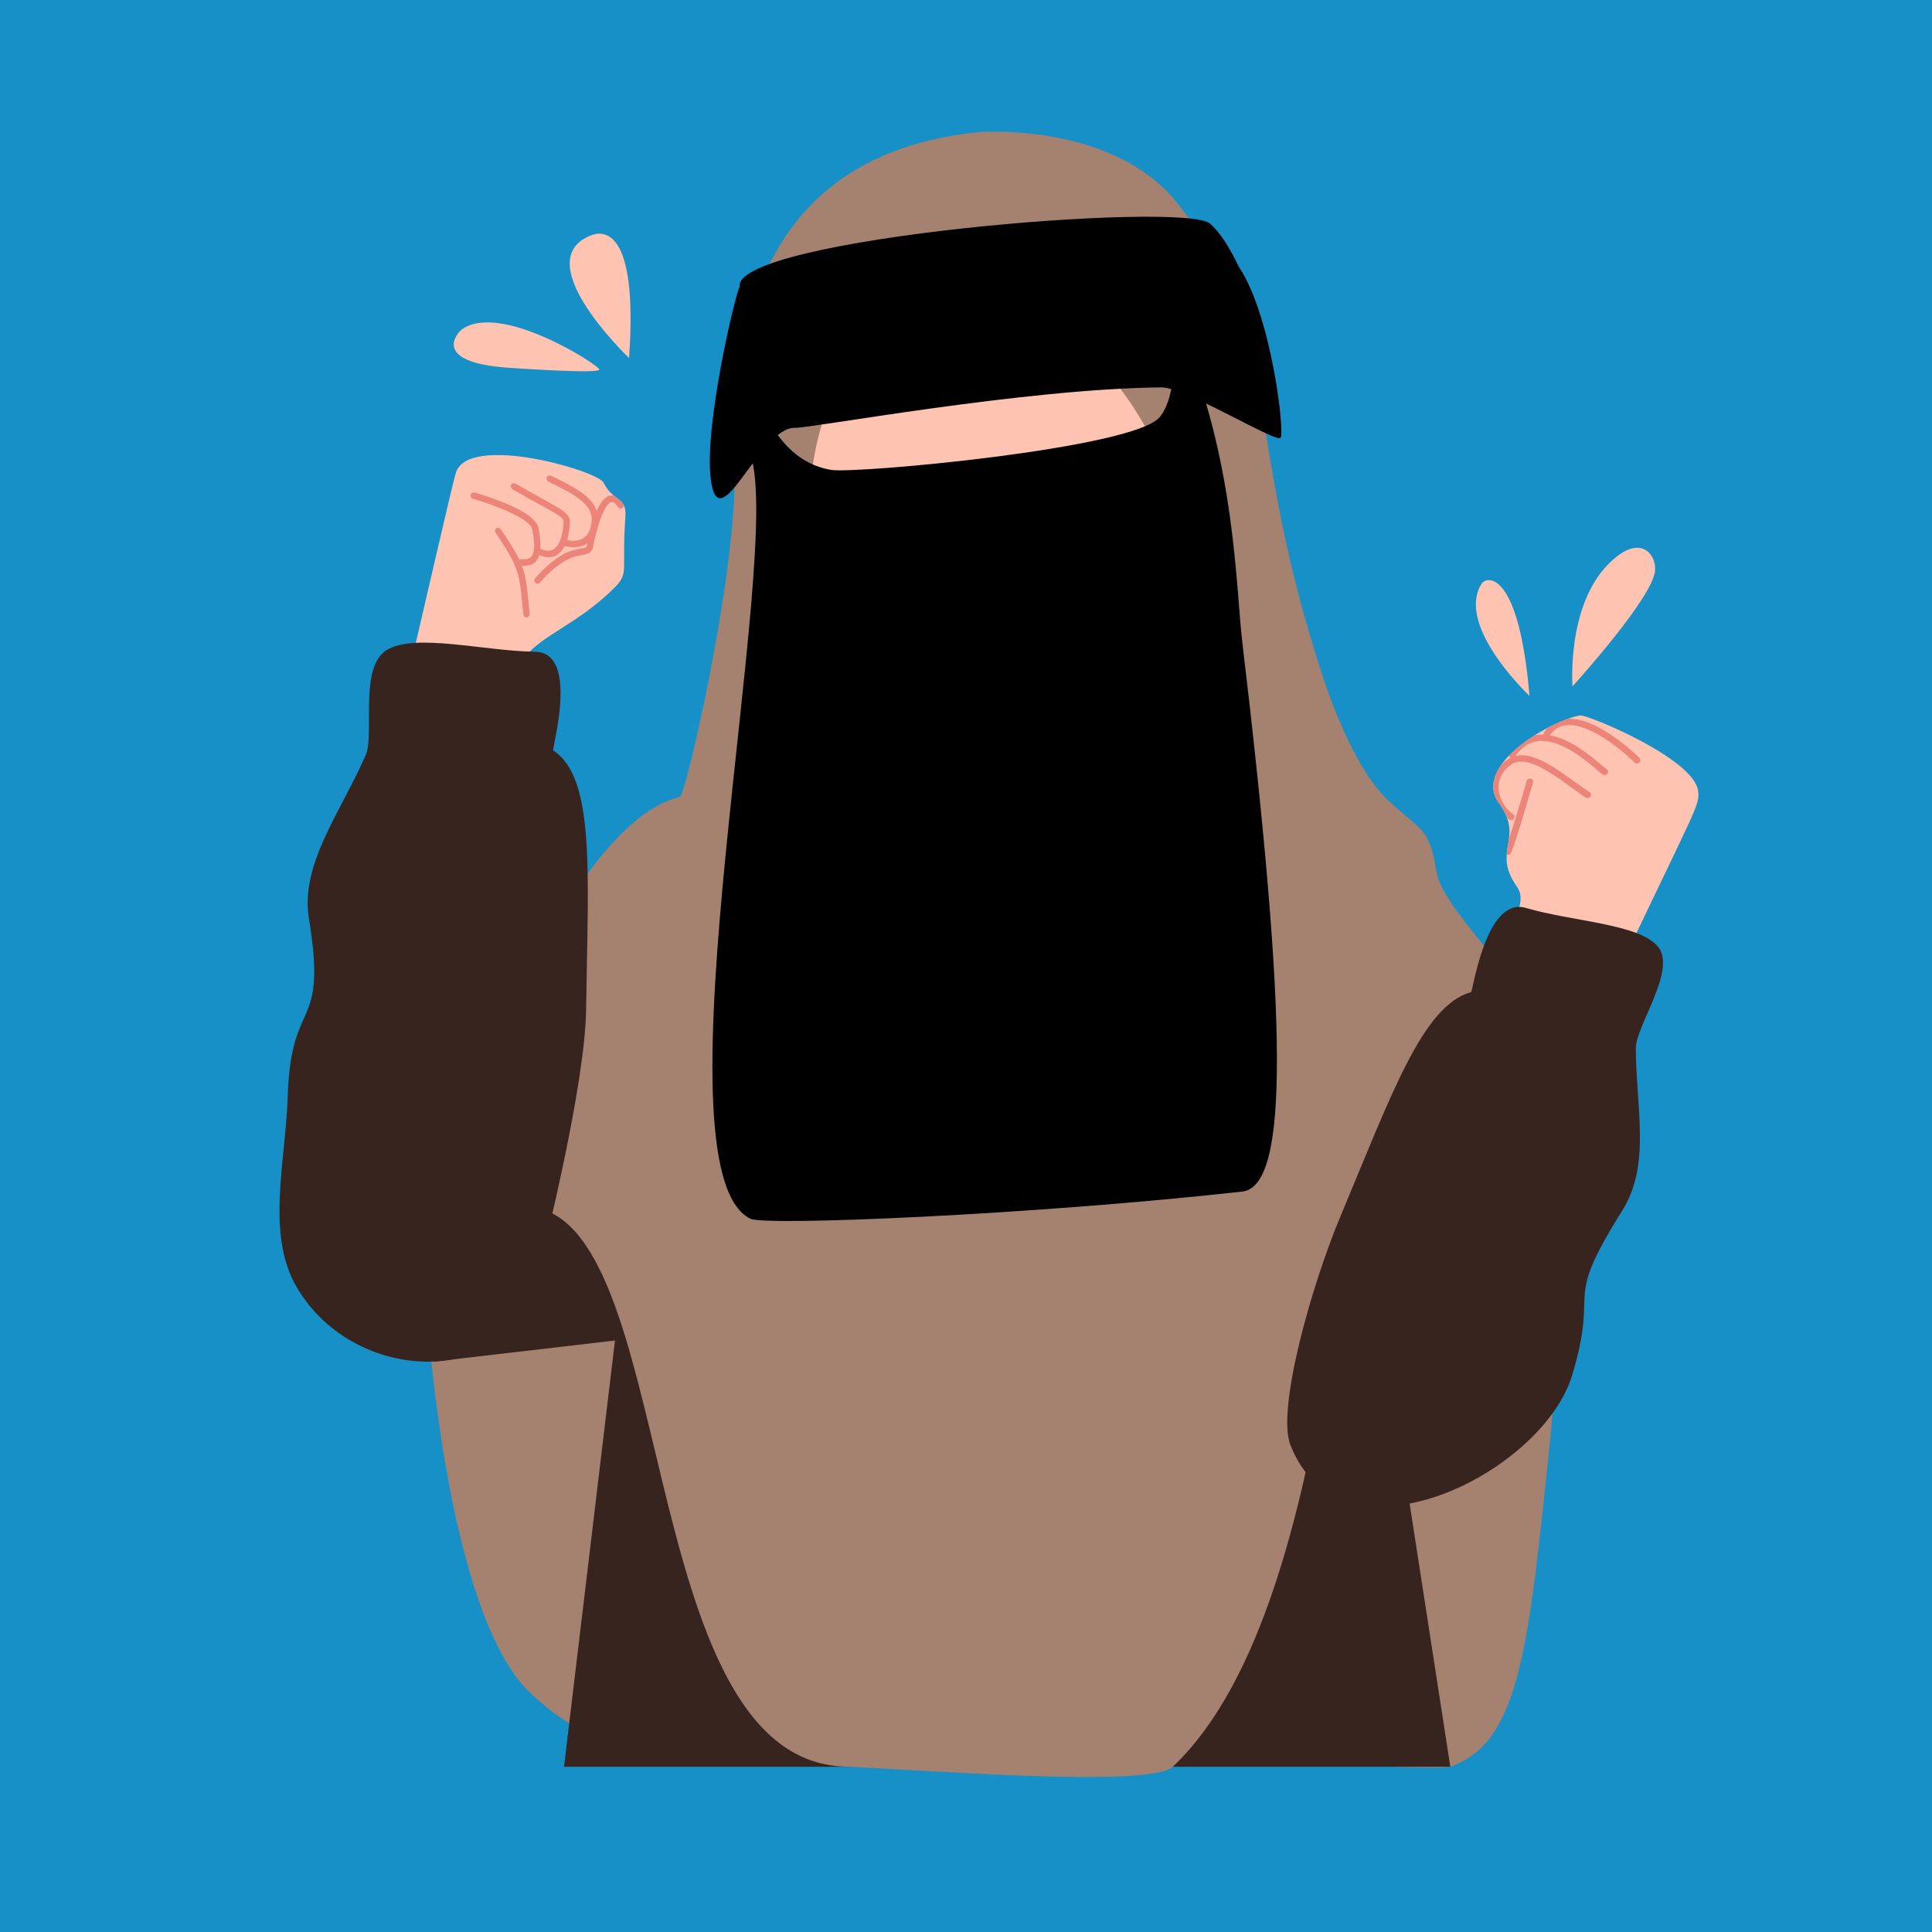 <svg xmlns="http://www.w3.org/2000/svg" xmlns:xlink="http://www.w3.org/1999/xlink" width="60" zoomAndPan="magnify" viewBox="0 0 45 45" height="60" preserveAspectRatio="xMidYMid meet" version="1.0"><defs><clipPath id="f5d9ef3a18"><path d="M 9 19 L 37 19 L 37 41.875 L 9 41.875 Z M 9 19 " clip-rule="nonzero"/></clipPath><clipPath id="8bbe25656e"><path d="M 10 19 L 34 19 L 34 41.875 L 10 41.875 Z M 10 19 " clip-rule="nonzero"/></clipPath><clipPath id="7bc7e1eda4"><path d="M 10 3 L 37 3 L 37 41.875 L 10 41.875 Z M 10 3 " clip-rule="nonzero"/></clipPath><clipPath id="e7c901962d"><path d="M 12 11 L 15 11 L 15 14 L 12 14 Z M 12 11 " clip-rule="nonzero"/></clipPath><clipPath id="da28881646"><path d="M 9.145 10.812 L 14.422 10.32 L 14.984 15.488 L 9.711 15.977 Z M 9.145 10.812 " clip-rule="nonzero"/></clipPath><clipPath id="822c7562e1"><path d="M 9.641 15.164 C 9.719 14.832 10.543 11.25 10.617 11.012 C 10.914 10.086 13.922 10.965 14.059 11.242 C 14.285 11.703 14.605 11.551 14.566 12.051 C 14.477 13.266 14.656 13.336 14.332 13.668 C 13.398 14.617 12.383 14.867 12.145 15.469 C 11.973 15.902 10.848 16.055 9.641 15.164 Z M 9.641 15.164 " clip-rule="evenodd"/></clipPath><clipPath id="d3fed1fdc2"><path d="M 11 12 L 13 12 L 13 15 L 11 15 Z M 11 12 " clip-rule="nonzero"/></clipPath><clipPath id="8250c466e8"><path d="M 9.145 10.812 L 14.422 10.32 L 14.984 15.488 L 9.711 15.977 Z M 9.145 10.812 " clip-rule="nonzero"/></clipPath><clipPath id="25a4c5817b"><path d="M 9.641 15.164 C 9.719 14.832 10.543 11.25 10.617 11.012 C 10.914 10.086 13.922 10.965 14.059 11.242 C 14.285 11.703 14.605 11.551 14.566 12.051 C 14.477 13.266 14.656 13.336 14.332 13.668 C 13.398 14.617 12.383 14.867 12.145 15.469 C 11.973 15.902 10.848 16.055 9.641 15.164 Z M 9.641 15.164 " clip-rule="evenodd"/></clipPath><clipPath id="0b2c028cd7"><path d="M 10 11 L 13 11 L 13 14 L 10 14 Z M 10 11 " clip-rule="nonzero"/></clipPath><clipPath id="c02e791fb1"><path d="M 9.145 10.812 L 14.422 10.32 L 14.984 15.488 L 9.711 15.977 Z M 9.145 10.812 " clip-rule="nonzero"/></clipPath><clipPath id="fa50e0e291"><path d="M 9.641 15.164 C 9.719 14.832 10.543 11.25 10.617 11.012 C 10.914 10.086 13.922 10.965 14.059 11.242 C 14.285 11.703 14.605 11.551 14.566 12.051 C 14.477 13.266 14.656 13.336 14.332 13.668 C 13.398 14.617 12.383 14.867 12.145 15.469 C 11.973 15.902 10.848 16.055 9.641 15.164 Z M 9.641 15.164 " clip-rule="evenodd"/></clipPath><clipPath id="45d2280d4a"><path d="M 11 11 L 14 11 L 14 13 L 11 13 Z M 11 11 " clip-rule="nonzero"/></clipPath><clipPath id="c49b4570f7"><path d="M 9.145 10.812 L 14.422 10.32 L 14.984 15.488 L 9.711 15.977 Z M 9.145 10.812 " clip-rule="nonzero"/></clipPath><clipPath id="43fc472fcc"><path d="M 9.641 15.164 C 9.719 14.832 10.543 11.25 10.617 11.012 C 10.914 10.086 13.922 10.965 14.059 11.242 C 14.285 11.703 14.605 11.551 14.566 12.051 C 14.477 13.266 14.656 13.336 14.332 13.668 C 13.398 14.617 12.383 14.867 12.145 15.469 C 11.973 15.902 10.848 16.055 9.641 15.164 Z M 9.641 15.164 " clip-rule="evenodd"/></clipPath><clipPath id="a1add9e0a9"><path d="M 12 11 L 14 11 L 14 13 L 12 13 Z M 12 11 " clip-rule="nonzero"/></clipPath><clipPath id="bddcf268e9"><path d="M 9.145 10.812 L 14.422 10.32 L 14.984 15.488 L 9.711 15.977 Z M 9.145 10.812 " clip-rule="nonzero"/></clipPath><clipPath id="92fa7b1642"><path d="M 9.641 15.164 C 9.719 14.832 10.543 11.25 10.617 11.012 C 10.914 10.086 13.922 10.965 14.059 11.242 C 14.285 11.703 14.605 11.551 14.566 12.051 C 14.477 13.266 14.656 13.336 14.332 13.668 C 13.398 14.617 12.383 14.867 12.145 15.469 C 11.973 15.902 10.848 16.055 9.641 15.164 Z M 9.641 15.164 " clip-rule="evenodd"/></clipPath><clipPath id="62710d43b8"><path d="M 35 18 L 36 18 L 36 20 L 35 20 Z M 35 18 " clip-rule="nonzero"/></clipPath><clipPath id="118af39428"><path d="M 35.613 16.203 L 39.957 17.785 L 37.816 22.773 L 33.473 21.191 Z M 35.613 16.203 " clip-rule="nonzero"/></clipPath><clipPath id="803649f935"><path d="M 37.805 22.387 C 39.531 18.75 39.594 18.754 39.551 18.418 C 39.453 17.664 36.977 16.645 36.812 16.664 C 36.234 16.738 34.254 17.801 34.914 18.707 C 35.52 19.543 34.73 19.805 35.332 20.652 C 35.582 21.008 35.191 21.414 35.305 21.664 C 35.551 22.215 37.594 22.371 37.805 22.387 Z M 37.805 22.387 " clip-rule="evenodd"/></clipPath><clipPath id="062f1bac80"><path d="M 34 17 L 38 17 L 38 20 L 34 20 Z M 34 17 " clip-rule="nonzero"/></clipPath><clipPath id="06c9891779"><path d="M 35.613 16.203 L 39.957 17.785 L 37.816 22.773 L 33.473 21.191 Z M 35.613 16.203 " clip-rule="nonzero"/></clipPath><clipPath id="959fd06a93"><path d="M 37.805 22.387 C 39.531 18.75 39.594 18.754 39.551 18.418 C 39.453 17.664 36.977 16.645 36.812 16.664 C 36.234 16.738 34.254 17.801 34.914 18.707 C 35.52 19.543 34.73 19.805 35.332 20.652 C 35.582 21.008 35.191 21.414 35.305 21.664 C 35.551 22.215 37.594 22.371 37.805 22.387 Z M 37.805 22.387 " clip-rule="evenodd"/></clipPath><clipPath id="c65e4e9aff"><path d="M 35 17 L 38 17 L 38 19 L 35 19 Z M 35 17 " clip-rule="nonzero"/></clipPath><clipPath id="9d1e01e45c"><path d="M 35.613 16.203 L 39.957 17.785 L 37.816 22.773 L 33.473 21.191 Z M 35.613 16.203 " clip-rule="nonzero"/></clipPath><clipPath id="4e0175189b"><path d="M 37.805 22.387 C 39.531 18.75 39.594 18.754 39.551 18.418 C 39.453 17.664 36.977 16.645 36.812 16.664 C 36.234 16.738 34.254 17.801 34.914 18.707 C 35.52 19.543 34.73 19.805 35.332 20.652 C 35.582 21.008 35.191 21.414 35.305 21.664 C 35.551 22.215 37.594 22.371 37.805 22.387 Z M 37.805 22.387 " clip-rule="evenodd"/></clipPath><clipPath id="feb3bd53be"><path d="M 35 16 L 39 16 L 39 18 L 35 18 Z M 35 16 " clip-rule="nonzero"/></clipPath><clipPath id="bc09125ec5"><path d="M 35.613 16.203 L 39.957 17.785 L 37.816 22.773 L 33.473 21.191 Z M 35.613 16.203 " clip-rule="nonzero"/></clipPath><clipPath id="2901d6d395"><path d="M 37.805 22.387 C 39.531 18.75 39.594 18.754 39.551 18.418 C 39.453 17.664 36.977 16.645 36.812 16.664 C 36.234 16.738 34.254 17.801 34.914 18.707 C 35.52 19.543 34.73 19.805 35.332 20.652 C 35.582 21.008 35.191 21.414 35.305 21.664 C 35.551 22.215 37.594 22.371 37.805 22.387 Z M 37.805 22.387 " clip-rule="evenodd"/></clipPath></defs><rect x="-4.5" width="54" fill="#ffffff" y="-4.5" height="54" fill-opacity="1"/><rect x="-4.5" width="54" fill="#178fc7" y="-4.5" height="54" fill-opacity="1"/><g clip-path="url(#f5d9ef3a18)"><path fill="#a58270" d="M 9.871 28.613 C 9.801 29.867 10.305 37.465 12.336 39.418 C 14.895 41.875 18.121 40.746 22.195 40.648 C 23.145 40.625 33.332 41.305 33.781 41.148 C 35.414 40.59 35.605 38.316 36.102 33.574 C 36.293 31.734 36.445 27.492 35.422 25.223 C 31.773 17.156 18.133 18.383 13.691 23.219 C 12.48 24.535 12.195 24.949 11.637 26.195 Z M 9.871 28.613 " fill-opacity="1" fill-rule="evenodd"/></g><g clip-path="url(#8bbe25656e)"><path fill="#37241f" d="M 17.477 19.863 L 10.102 31.715 L 14.324 31.223 L 13.137 41.152 L 33.781 41.152 L 30.684 21.125 Z M 17.477 19.863 " fill-opacity="1" fill-rule="evenodd"/></g><g clip-path="url(#7bc7e1eda4)"><path fill="#a58270" d="M 10.547 27.035 C 11.098 28.305 10.652 28.043 12.266 28.105 C 15.836 28.242 14.723 40.961 19.664 41.148 C 21.578 41.223 26.793 41.652 27.32 41.148 C 31.539 37.148 30.867 24.691 32.332 29.84 C 32.531 30.543 34.598 26.812 35.715 25.324 C 36.059 24.867 36.543 24.953 36.309 24.52 C 35.234 22.523 33.59 21.168 33.453 20.285 C 33.297 19.281 33.102 19.359 32.332 18.641 C 31.527 17.891 30.938 16.137 30.859 15.902 C 28.895 10.047 29.926 7.773 27.379 4.68 C 25.953 2.945 23.129 3.039 22.707 3.086 C 16.598 3.762 17.141 9.703 17.109 11.309 C 17.059 13.797 15.965 18.535 15.836 18.562 C 13.164 19.18 10.562 26.652 10.547 26.703 Z M 10.547 27.035 " fill-opacity="1" fill-rule="evenodd"/></g><path fill="#fec3b1" d="M 9.641 15.164 C 9.719 14.832 10.543 11.25 10.617 11.012 C 10.914 10.086 13.922 10.965 14.059 11.242 C 14.285 11.703 14.605 11.551 14.566 12.051 C 14.477 13.266 14.656 13.336 14.332 13.668 C 13.398 14.617 12.383 14.867 12.145 15.469 C 11.973 15.902 10.848 16.055 9.641 15.164 Z M 9.641 15.164 " fill-opacity="1" fill-rule="evenodd"/><g clip-path="url(#e7c901962d)"><g clip-path="url(#da28881646)"><g clip-path="url(#822c7562e1)"><path fill="#ec8479" d="M 14.516 11.73 C 14.539 11.766 14.527 11.812 14.496 11.836 C 14.461 11.855 14.414 11.848 14.395 11.812 C 14.344 11.738 14.305 11.695 14.262 11.691 C 14.234 11.688 14.215 11.699 14.191 11.719 C 14.156 11.746 14.125 11.789 14.098 11.84 C 13.93 12.129 13.828 12.664 13.816 12.723 C 13.805 12.789 13.781 12.832 13.75 12.859 C 13.719 12.887 13.68 12.902 13.629 12.914 C 13.461 12.949 13.133 12.941 12.574 13.57 C 12.547 13.602 12.5 13.602 12.469 13.574 C 12.441 13.547 12.438 13.5 12.465 13.469 C 12.98 12.887 13.316 12.812 13.512 12.781 C 13.551 12.773 13.582 12.77 13.605 12.762 C 13.625 12.758 13.641 12.754 13.652 12.742 C 13.664 12.73 13.668 12.715 13.672 12.691 C 13.684 12.629 13.793 12.062 13.969 11.758 C 14.016 11.676 14.07 11.613 14.129 11.578 C 14.176 11.547 14.223 11.535 14.277 11.539 C 14.348 11.551 14.434 11.602 14.516 11.73 Z M 14.516 11.73 " fill-opacity="1" fill-rule="evenodd"/></g></g></g><g clip-path="url(#d3fed1fdc2)"><g clip-path="url(#8250c466e8)"><g clip-path="url(#25a4c5817b)"><path fill="#ec8479" d="M 12.336 14.297 C 12.34 14.34 12.309 14.375 12.27 14.379 C 12.227 14.383 12.191 14.352 12.188 14.309 C 12.094 13.371 12.129 13.27 11.543 12.41 C 11.52 12.379 11.527 12.328 11.559 12.305 C 11.594 12.285 11.637 12.293 11.664 12.328 C 12.273 13.219 12.238 13.32 12.336 14.297 Z M 12.336 14.297 " fill-opacity="1" fill-rule="evenodd"/></g></g></g><g clip-path="url(#0b2c028cd7)"><g clip-path="url(#c02e791fb1)"><g clip-path="url(#fa50e0e291)"><path fill="#ec8479" d="M 12.109 13.176 C 12.066 13.18 12.031 13.148 12.027 13.105 C 12.027 13.062 12.059 13.027 12.098 13.027 C 12.137 13.023 12.191 13.027 12.246 13.023 C 12.289 13.02 12.328 13.012 12.363 12.98 C 12.402 12.945 12.426 12.887 12.438 12.797 C 12.449 12.688 12.438 12.535 12.395 12.324 C 12.391 12.293 12.371 12.262 12.344 12.23 C 12.289 12.172 12.211 12.113 12.117 12.059 C 11.727 11.828 11.102 11.641 11.016 11.617 C 10.977 11.605 10.953 11.562 10.965 11.523 C 10.977 11.484 11.016 11.461 11.055 11.473 C 11.145 11.496 11.785 11.688 12.188 11.926 C 12.297 11.992 12.391 12.059 12.449 12.129 C 12.5 12.184 12.531 12.242 12.543 12.297 C 12.586 12.527 12.598 12.695 12.582 12.816 C 12.566 12.957 12.52 13.039 12.465 13.094 C 12.406 13.148 12.336 13.168 12.262 13.176 C 12.207 13.18 12.148 13.176 12.109 13.176 Z M 12.109 13.176 " fill-opacity="1" fill-rule="evenodd"/></g></g></g><g clip-path="url(#45d2280d4a)"><g clip-path="url(#c49b4570f7)"><g clip-path="url(#43fc472fcc)"><path fill="#ec8479" d="M 12.5 12.902 C 12.465 12.883 12.449 12.84 12.465 12.801 C 12.484 12.766 12.527 12.75 12.566 12.77 C 12.695 12.836 12.797 12.844 12.871 12.805 C 12.949 12.77 13 12.695 13.035 12.613 C 13.117 12.426 13.125 12.195 13.125 12.184 C 13.133 12.121 13.113 12.086 13.047 12.031 C 12.898 11.918 12.578 11.766 11.938 11.398 C 11.902 11.375 11.887 11.332 11.906 11.293 C 11.926 11.258 11.973 11.246 12.008 11.266 C 12.656 11.637 12.984 11.797 13.133 11.914 C 13.207 11.973 13.246 12.023 13.266 12.078 C 13.277 12.117 13.277 12.156 13.273 12.207 C 13.27 12.219 13.262 12.473 13.172 12.68 C 13.121 12.793 13.043 12.895 12.938 12.945 C 12.828 12.996 12.688 12.996 12.5 12.902 Z M 12.5 12.902 " fill-opacity="1" fill-rule="evenodd"/></g></g></g><g clip-path="url(#a1add9e0a9)"><g clip-path="url(#bddcf268e9)"><g clip-path="url(#92fa7b1642)"><path fill="#ec8479" d="M 13.105 12.707 C 13.066 12.695 13.043 12.652 13.051 12.613 C 13.062 12.574 13.105 12.551 13.145 12.562 C 13.184 12.574 13.441 12.656 13.617 12.512 C 13.695 12.453 13.754 12.348 13.777 12.184 C 13.805 11.977 13.727 11.824 13.566 11.684 C 13.391 11.523 13.117 11.383 12.773 11.219 C 12.738 11.199 12.719 11.152 12.738 11.117 C 12.754 11.078 12.797 11.062 12.836 11.082 C 13.191 11.254 13.477 11.402 13.664 11.566 C 13.867 11.75 13.961 11.945 13.922 12.211 C 13.891 12.422 13.809 12.555 13.711 12.633 C 13.484 12.816 13.156 12.723 13.105 12.707 Z M 13.105 12.707 " fill-opacity="1" fill-rule="evenodd"/></g></g></g><path fill="#fec3b1" d="M 11.852 8.566 C 12.02 8.578 13.938 8.711 13.961 8.609 C 13.977 8.52 11.652 7.016 10.754 7.676 C 10.664 7.742 10.012 8.441 11.852 8.566 Z M 11.852 8.566 " fill-opacity="1" fill-rule="evenodd"/><path fill="#fec3b1" d="M 14.652 8.34 C 14.477 8.168 12.316 6.047 13.77 5.48 C 14.008 5.387 14.871 5.227 14.652 8.34 Z M 14.652 8.34 " fill-opacity="1" fill-rule="evenodd"/><path fill="#fec3b1" d="M 35.625 16.211 C 35.457 16.047 33.922 14.531 34.508 13.598 C 34.629 13.402 35.379 13.293 35.625 16.211 Z M 35.625 16.211 " fill-opacity="1" fill-rule="evenodd"/><path fill="#fec3b1" d="M 36.625 15.988 C 36.613 15.738 36.535 13.855 37.645 12.973 C 38.238 12.496 38.57 12.914 38.551 13.277 C 38.523 13.875 36.805 15.789 36.625 15.988 Z M 36.625 15.988 " fill-opacity="1" fill-rule="evenodd"/><path fill="#fec3b1" d="M 37.805 22.387 C 39.531 18.75 39.594 18.754 39.551 18.418 C 39.453 17.664 36.977 16.645 36.812 16.664 C 36.234 16.738 34.254 17.801 34.914 18.707 C 35.52 19.543 34.73 19.805 35.332 20.652 C 35.582 21.008 35.191 21.414 35.305 21.664 C 35.551 22.215 37.594 22.371 37.805 22.387 Z M 37.805 22.387 " fill-opacity="1" fill-rule="evenodd"/><g clip-path="url(#62710d43b8)"><g clip-path="url(#118af39428)"><g clip-path="url(#803649f935)"><path fill="#ec8479" d="M 35.195 19.859 C 35.184 19.902 35.137 19.922 35.098 19.91 C 35.059 19.898 35.035 19.859 35.047 19.82 C 35.121 19.605 35.145 19.613 35.559 18.191 C 35.566 18.152 35.613 18.125 35.652 18.137 C 35.695 18.145 35.719 18.188 35.707 18.227 C 35.293 19.656 35.27 19.648 35.195 19.859 Z M 35.195 19.859 " fill-opacity="1" fill-rule="evenodd"/></g></g></g><g clip-path="url(#062f1bac80)"><g clip-path="url(#06c9891779)"><g clip-path="url(#959fd06a93)"><path fill="#ec8479" d="M 35.246 18.969 C 35.281 18.992 35.285 19.039 35.258 19.07 C 35.234 19.105 35.184 19.109 35.148 19.086 C 34.711 18.773 34.543 18.082 35.113 17.691 C 35.32 17.547 35.582 17.57 35.859 17.695 C 36.238 17.859 36.656 18.207 37.027 18.453 C 37.059 18.477 37.066 18.523 37.043 18.559 C 37.016 18.59 36.969 18.602 36.934 18.578 C 36.57 18.332 36.16 17.992 35.789 17.828 C 35.57 17.734 35.367 17.695 35.199 17.809 C 34.727 18.133 34.883 18.707 35.246 18.969 Z M 35.246 18.969 " fill-opacity="1" fill-rule="evenodd"/></g></g></g><g clip-path="url(#c65e4e9aff)"><g clip-path="url(#9d1e01e45c)"><g clip-path="url(#4e0175189b)"><path fill="#ec8479" d="M 35.285 17.625 C 35.262 17.66 35.215 17.668 35.176 17.648 C 35.141 17.625 35.133 17.578 35.156 17.543 C 35.312 17.32 35.488 17.199 35.672 17.145 C 35.945 17.062 36.238 17.133 36.508 17.266 C 36.93 17.469 37.297 17.828 37.426 17.918 C 37.461 17.941 37.465 17.988 37.438 18.023 C 37.414 18.055 37.363 18.062 37.328 18.039 C 37.203 17.949 36.848 17.598 36.434 17.395 C 36.199 17.285 35.949 17.215 35.715 17.285 C 35.562 17.332 35.414 17.438 35.285 17.625 Z M 35.285 17.625 " fill-opacity="1" fill-rule="evenodd"/></g></g></g><g clip-path="url(#feb3bd53be)"><g clip-path="url(#bc09125ec5)"><g clip-path="url(#2901d6d395)"><path fill="#ec8479" d="M 36.098 17.129 C 36.074 17.164 36.023 17.172 35.988 17.152 C 35.953 17.129 35.945 17.086 35.969 17.051 C 36.234 16.664 36.652 16.684 37.062 16.859 C 37.633 17.102 38.18 17.648 38.184 17.652 C 38.215 17.68 38.215 17.727 38.188 17.758 C 38.156 17.789 38.105 17.789 38.074 17.762 C 38.07 17.762 37.547 17.23 36.996 16.996 C 36.66 16.852 36.316 16.812 36.098 17.129 Z M 36.098 17.129 " fill-opacity="1" fill-rule="evenodd"/></g></g></g><path fill="#37241f" d="M 35.543 21.148 C 34.602 20.871 34.309 23.094 34.262 23.109 C 33.137 23.422 32.414 25.484 31.223 28.328 C 30.539 29.957 29.734 32.828 30.055 33.652 C 31.223 36.668 35.914 34.332 36.613 32.047 C 37.277 29.863 36.352 30.48 37.785 28.199 C 38.461 27.121 38.102 25.777 38.102 24.41 C 38.102 23.898 39.051 22.602 38.625 22.059 C 38.199 21.516 36.613 21.465 35.543 21.148 Z M 35.543 21.148 " fill-opacity="1" fill-rule="evenodd"/><path fill="#37241f" d="M 12.457 15.18 C 13.512 15.191 12.844 17.453 12.887 17.48 C 13.871 18.125 13.695 20.359 13.652 23.496 C 13.629 25.293 12.691 28.996 12.492 29.852 C 11.91 32.34 8.281 32.285 6.922 30 C 6.184 28.758 6.652 27.094 6.703 25.508 C 6.777 23.18 7.633 24.059 7.195 21.395 C 6.988 20.137 7.926 18.934 8.516 17.594 C 8.734 17.098 8.352 15.543 9.008 15.141 C 9.664 14.738 11.266 15.164 12.457 15.18 Z M 12.457 15.18 " fill-opacity="1" fill-rule="evenodd"/><path fill="#fec3b1" d="M 18.887 11.613 C 18.855 11.207 18.957 9.863 19.727 8.512 C 20.195 7.684 21.293 6.445 21.652 6.516 C 23.84 6.926 24.695 7.707 25.168 8.07 C 25.727 8.496 26.77 9.758 27.094 10.949 C 27.094 10.949 27.453 12.285 27.27 12.793 C 26.691 14.414 25.266 15.516 23.91 15.773 C 22.02 16.137 20.34 14.992 19.539 14.16 C 19.199 13.809 18.887 11.613 18.887 11.613 Z M 18.887 11.613 " fill-opacity="1" fill-rule="evenodd"/><path fill="#000000" d="M 17.227 6.68 C 17.07 5.551 27.594 4.672 28.188 5.211 C 28.566 5.555 28.816 6.152 28.863 6.227 C 29.613 7.352 29.934 10.094 29.824 10.199 C 29.711 10.312 27.605 9.02 27.055 9.023 C 23.863 9.051 18.883 9.977 18.512 9.965 C 17.691 9.945 16.746 12.641 16.555 11.16 C 16.395 9.914 17.137 6.812 17.227 6.68 Z M 17.227 6.68 " fill-opacity="1" fill-rule="evenodd"/><path fill="#000000" d="M 17.48 10.598 C 18.281 12.871 15.133 27.246 17.48 28.387 C 17.84 28.559 24.051 28.297 28.934 27.754 C 30.027 27.629 29.996 23.859 28.934 14.941 C 28.785 13.699 28.777 10.715 27.512 7.781 C 27.312 8.559 27.359 9.277 27.016 9.711 C 26.43 10.449 19.914 11.039 19.359 10.945 C 17.773 10.676 17.879 8.719 17.254 10.066 Z M 17.48 10.598 " fill-opacity="1" fill-rule="evenodd"/></svg>